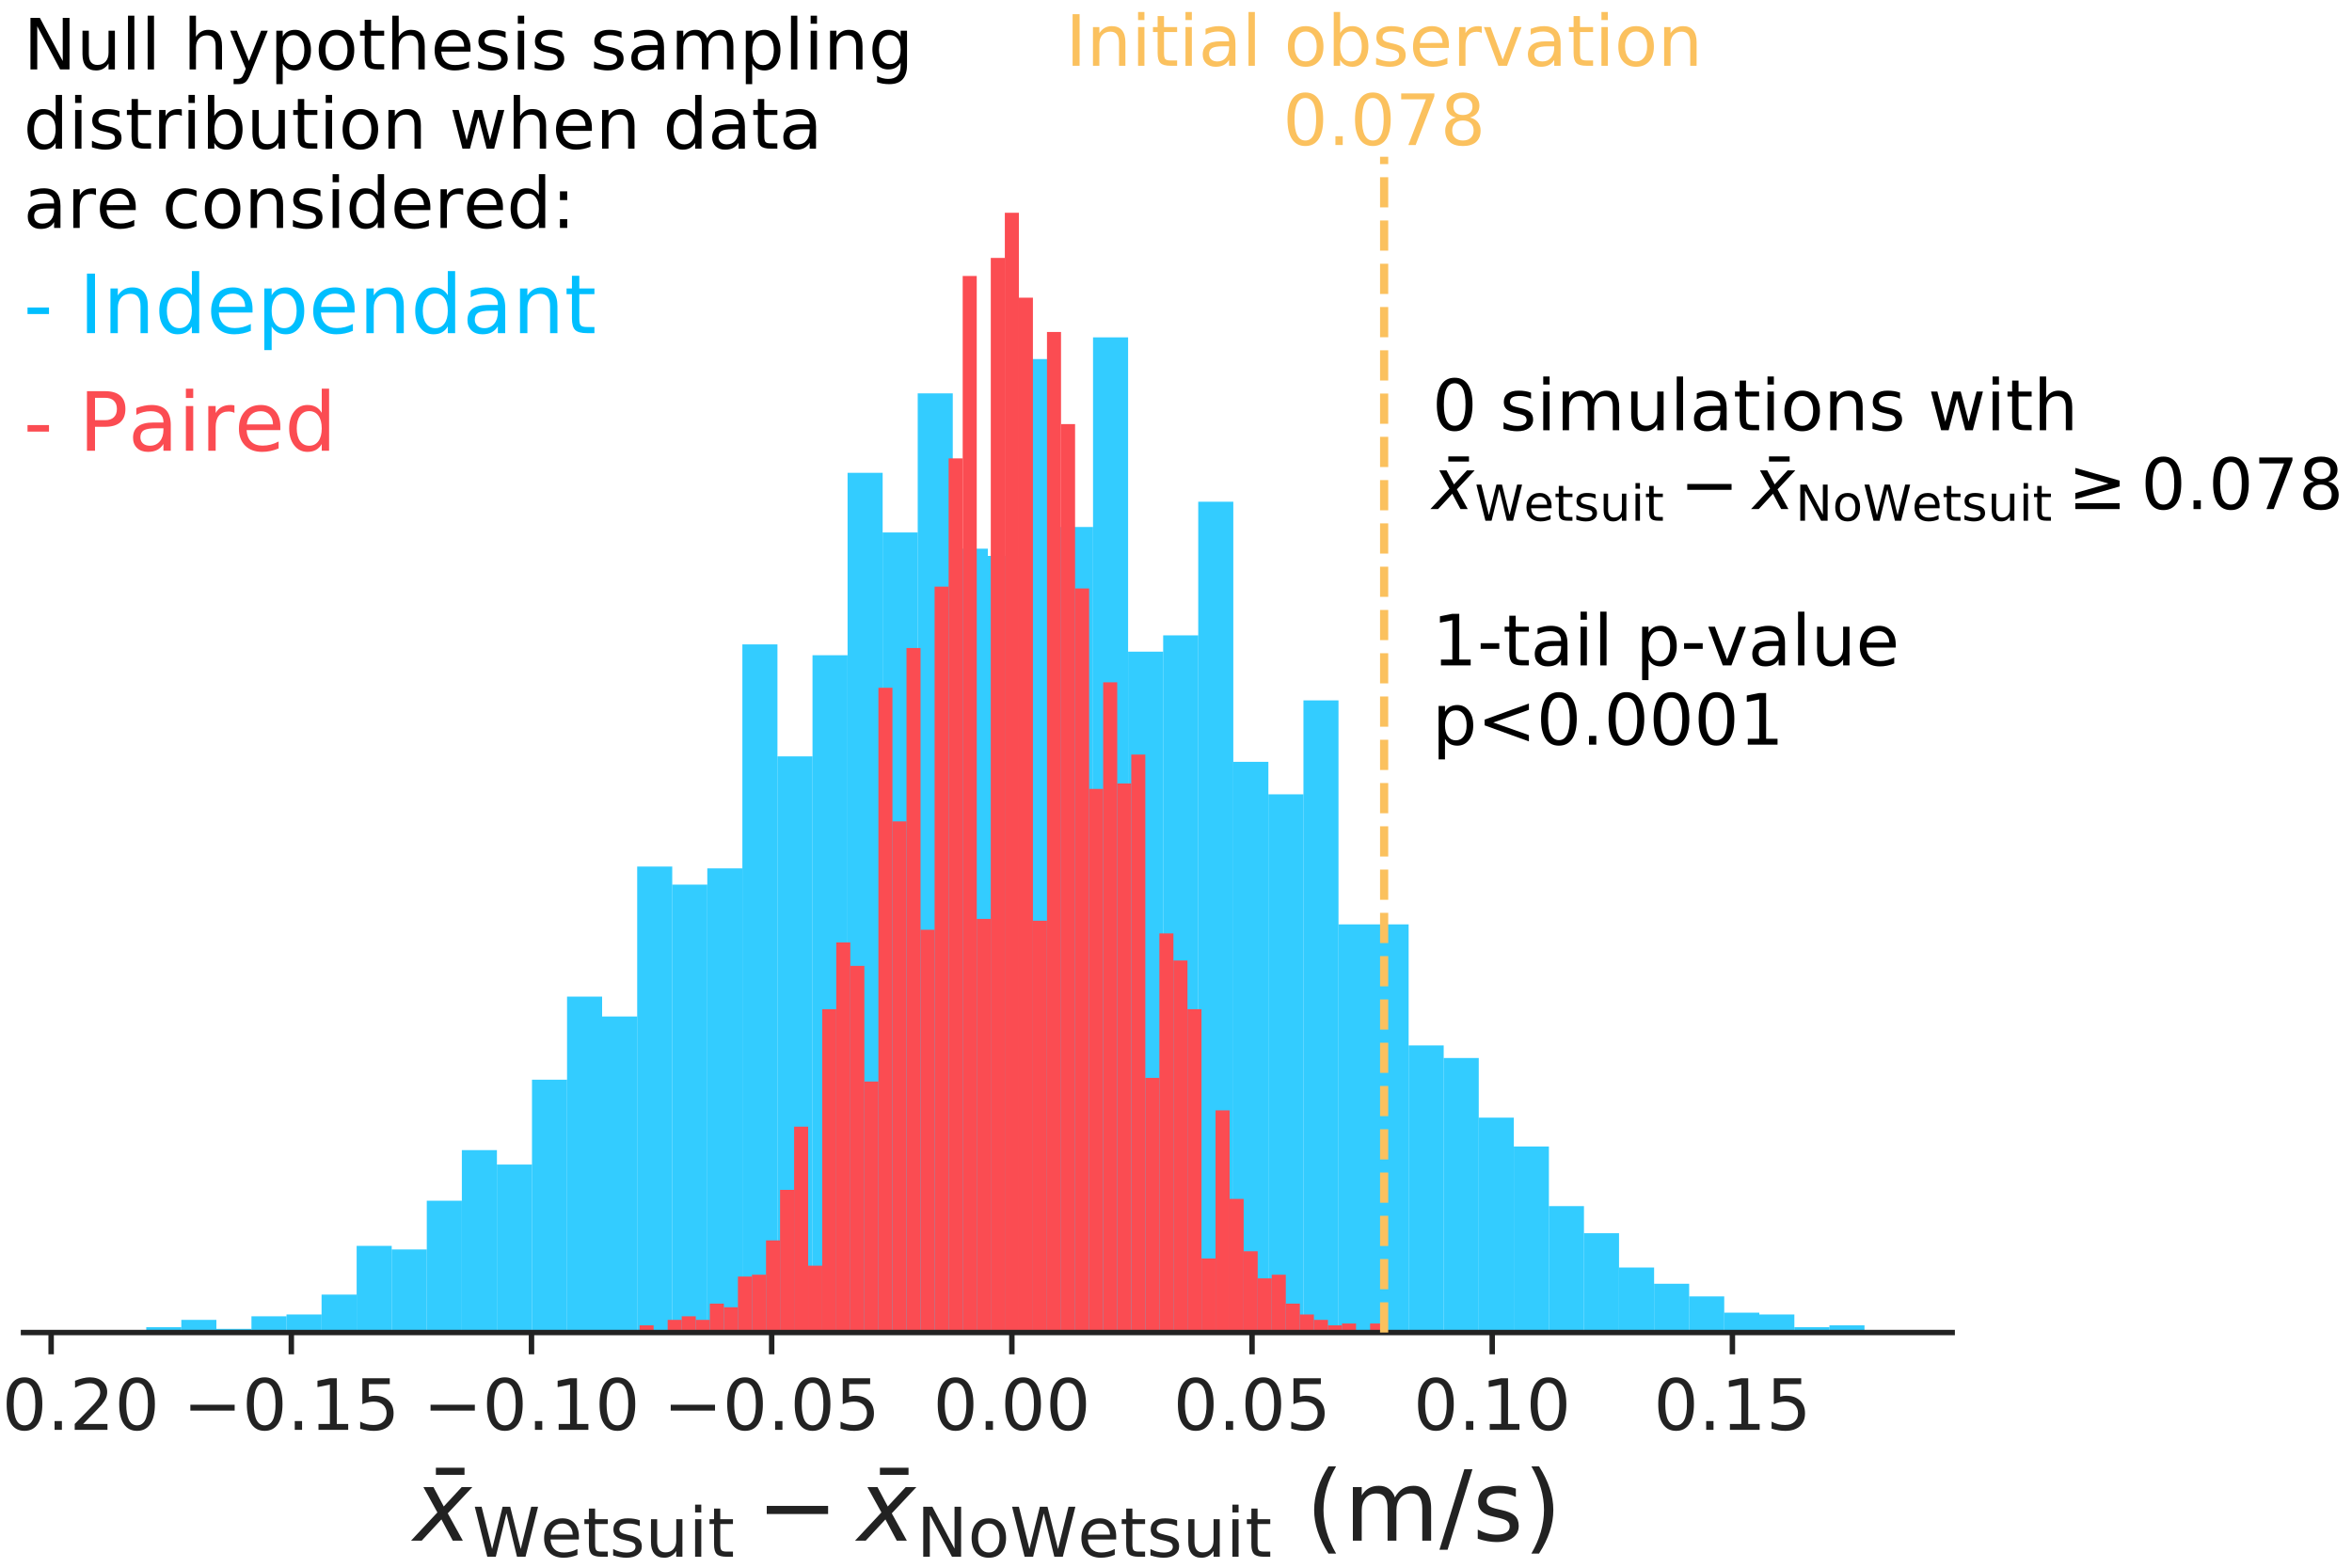 <?xml version="1.0" encoding="utf-8" standalone="no"?>
<!DOCTYPE svg PUBLIC "-//W3C//DTD SVG 1.1//EN"
  "http://www.w3.org/Graphics/SVG/1.1/DTD/svg11.dtd">
<!-- Created with matplotlib (http://matplotlib.org/) -->
<svg height="288pt" version="1.1" viewBox="0 0 432 288" width="432pt" xmlns="http://www.w3.org/2000/svg" xmlns:xlink="http://www.w3.org/1999/xlink">
 <defs>
  <style type="text/css">
*{stroke-linecap:butt;stroke-linejoin:round;}
  </style>
 </defs>
 <g id="figure_1">
  <g id="patch_1">
   <path d="M 0 288 
L 432 288 
L 432 0 
L 0 0 
z
" style="fill:none;"/>
  </g>
  <g id="axes_1">
   <g id="patch_2">
    <path d="M 4.32 244.8 
L 358.56 244.8 
L 358.56 28.8 
L 4.32 28.8 
z
" style="fill:none;"/>
   </g>
   <g id="patch_3">
    <path clip-path="url(#p7c660ce9c8)" d="M 20.422 244.8 
L 26.863 244.8 
L 26.863 244.468 
L 20.422 244.468 
z
" style="fill:#00bfff;opacity:0.8;"/>
   </g>
   <g id="patch_4">
    <path clip-path="url(#p7c660ce9c8)" d="M 26.863 244.8 
L 33.303 244.8 
L 33.303 243.805 
L 26.863 243.805 
z
" style="fill:#00bfff;opacity:0.8;"/>
   </g>
   <g id="patch_5">
    <path clip-path="url(#p7c660ce9c8)" d="M 33.303 244.8 
L 39.744 244.8 
L 39.744 242.477 
L 33.303 242.477 
z
" style="fill:#00bfff;opacity:0.8;"/>
   </g>
   <g id="patch_6">
    <path clip-path="url(#p7c660ce9c8)" d="M 39.744 244.8 
L 46.185 244.8 
L 46.185 244.136 
L 39.744 244.136 
z
" style="fill:#00bfff;opacity:0.8;"/>
   </g>
   <g id="patch_7">
    <path clip-path="url(#p7c660ce9c8)" d="M 46.185 244.8 
L 52.625 244.8 
L 52.625 241.814 
L 46.185 241.814 
z
" style="fill:#00bfff;opacity:0.8;"/>
   </g>
   <g id="patch_8">
    <path clip-path="url(#p7c660ce9c8)" d="M 52.625 244.8 
L 59.066 244.8 
L 59.066 241.482 
L 52.625 241.482 
z
" style="fill:#00bfff;opacity:0.8;"/>
   </g>
   <g id="patch_9">
    <path clip-path="url(#p7c660ce9c8)" d="M 59.066 244.8 
L 65.507 244.8 
L 65.507 237.832 
L 59.066 237.832 
z
" style="fill:#00bfff;opacity:0.8;"/>
   </g>
   <g id="patch_10">
    <path clip-path="url(#p7c660ce9c8)" d="M 65.507 244.8 
L 71.948 244.8 
L 71.948 228.874 
L 65.507 228.874 
z
" style="fill:#00bfff;opacity:0.8;"/>
   </g>
   <g id="patch_11">
    <path clip-path="url(#p7c660ce9c8)" d="M 71.948 244.8 
L 78.388 244.8 
L 78.388 229.537 
L 71.948 229.537 
z
" style="fill:#00bfff;opacity:0.8;"/>
   </g>
   <g id="patch_12">
    <path clip-path="url(#p7c660ce9c8)" d="M 78.388 244.8 
L 84.829 244.8 
L 84.829 220.579 
L 78.388 220.579 
z
" style="fill:#00bfff;opacity:0.8;"/>
   </g>
   <g id="patch_13">
    <path clip-path="url(#p7c660ce9c8)" d="M 84.829 244.8 
L 91.27 244.8 
L 91.27 211.288 
L 84.829 211.288 
z
" style="fill:#00bfff;opacity:0.8;"/>
   </g>
   <g id="patch_14">
    <path clip-path="url(#p7c660ce9c8)" d="M 91.27 244.8 
L 97.711 244.8 
L 97.711 213.943 
L 91.27 213.943 
z
" style="fill:#00bfff;opacity:0.8;"/>
   </g>
   <g id="patch_15">
    <path clip-path="url(#p7c660ce9c8)" d="M 97.711 244.8 
L 104.151 244.8 
L 104.151 198.348 
L 97.711 198.348 
z
" style="fill:#00bfff;opacity:0.8;"/>
   </g>
   <g id="patch_16">
    <path clip-path="url(#p7c660ce9c8)" d="M 104.151 244.8 
L 110.592 244.8 
L 110.592 183.086 
L 104.151 183.086 
z
" style="fill:#00bfff;opacity:0.8;"/>
   </g>
   <g id="patch_17">
    <path clip-path="url(#p7c660ce9c8)" d="M 110.592 244.8 
L 117.033 244.8 
L 117.033 186.735 
L 110.592 186.735 
z
" style="fill:#00bfff;opacity:0.8;"/>
   </g>
   <g id="patch_18">
    <path clip-path="url(#p7c660ce9c8)" d="M 117.033 244.8 
L 123.473 244.8 
L 123.473 159.196 
L 117.033 159.196 
z
" style="fill:#00bfff;opacity:0.8;"/>
   </g>
   <g id="patch_19">
    <path clip-path="url(#p7c660ce9c8)" d="M 123.473 244.8 
L 129.914 244.8 
L 129.914 162.514 
L 123.473 162.514 
z
" style="fill:#00bfff;opacity:0.8;"/>
   </g>
   <g id="patch_20">
    <path clip-path="url(#p7c660ce9c8)" d="M 129.914 244.8 
L 136.355 244.8 
L 136.355 159.528 
L 129.914 159.528 
z
" style="fill:#00bfff;opacity:0.8;"/>
   </g>
   <g id="patch_21">
    <path clip-path="url(#p7c660ce9c8)" d="M 136.355 244.8 
L 142.796 244.8 
L 142.796 118.385 
L 136.355 118.385 
z
" style="fill:#00bfff;opacity:0.8;"/>
   </g>
   <g id="patch_22">
    <path clip-path="url(#p7c660ce9c8)" d="M 142.796 244.8 
L 149.236 244.8 
L 149.236 138.957 
L 142.796 138.957 
z
" style="fill:#00bfff;opacity:0.8;"/>
   </g>
   <g id="patch_23">
    <path clip-path="url(#p7c660ce9c8)" d="M 149.236 244.8 
L 155.677 244.8 
L 155.677 120.376 
L 149.236 120.376 
z
" style="fill:#00bfff;opacity:0.8;"/>
   </g>
   <g id="patch_24">
    <path clip-path="url(#p7c660ce9c8)" d="M 155.677 244.8 
L 162.118 244.8 
L 162.118 86.865 
L 155.677 86.865 
z
" style="fill:#00bfff;opacity:0.8;"/>
   </g>
   <g id="patch_25">
    <path clip-path="url(#p7c660ce9c8)" d="M 162.118 244.8 
L 168.559 244.8 
L 168.559 97.814 
L 162.118 97.814 
z
" style="fill:#00bfff;opacity:0.8;"/>
   </g>
   <g id="patch_26">
    <path clip-path="url(#p7c660ce9c8)" d="M 168.559 244.8 
L 174.999 244.8 
L 174.999 72.265 
L 168.559 72.265 
z
" style="fill:#00bfff;opacity:0.8;"/>
   </g>
   <g id="patch_27">
    <path clip-path="url(#p7c660ce9c8)" d="M 174.999 244.8 
L 181.44 244.8 
L 181.44 100.8 
L 174.999 100.8 
z
" style="fill:#00bfff;opacity:0.8;"/>
   </g>
   <g id="patch_28">
    <path clip-path="url(#p7c660ce9c8)" d="M 181.44 244.8 
L 187.881 244.8 
L 187.881 102.127 
L 181.44 102.127 
z
" style="fill:#00bfff;opacity:0.8;"/>
   </g>
   <g id="patch_29">
    <path clip-path="url(#p7c660ce9c8)" d="M 187.881 244.8 
L 194.321 244.8 
L 194.321 65.961 
L 187.881 65.961 
z
" style="fill:#00bfff;opacity:0.8;"/>
   </g>
   <g id="patch_30">
    <path clip-path="url(#p7c660ce9c8)" d="M 194.321 244.8 
L 200.762 244.8 
L 200.762 96.818 
L 194.321 96.818 
z
" style="fill:#00bfff;opacity:0.8;"/>
   </g>
   <g id="patch_31">
    <path clip-path="url(#p7c660ce9c8)" d="M 200.762 244.8 
L 207.203 244.8 
L 207.203 61.98 
L 200.762 61.98 
z
" style="fill:#00bfff;opacity:0.8;"/>
   </g>
   <g id="patch_32">
    <path clip-path="url(#p7c660ce9c8)" d="M 207.203 244.8 
L 213.644 244.8 
L 213.644 119.712 
L 207.203 119.712 
z
" style="fill:#00bfff;opacity:0.8;"/>
   </g>
   <g id="patch_33">
    <path clip-path="url(#p7c660ce9c8)" d="M 213.644 244.8 
L 220.084 244.8 
L 220.084 116.726 
L 213.644 116.726 
z
" style="fill:#00bfff;opacity:0.8;"/>
   </g>
   <g id="patch_34">
    <path clip-path="url(#p7c660ce9c8)" d="M 220.084 244.8 
L 226.525 244.8 
L 226.525 92.173 
L 220.084 92.173 
z
" style="fill:#00bfff;opacity:0.8;"/>
   </g>
   <g id="patch_35">
    <path clip-path="url(#p7c660ce9c8)" d="M 226.525 244.8 
L 232.966 244.8 
L 232.966 139.952 
L 226.525 139.952 
z
" style="fill:#00bfff;opacity:0.8;"/>
   </g>
   <g id="patch_36">
    <path clip-path="url(#p7c660ce9c8)" d="M 232.966 244.8 
L 239.407 244.8 
L 239.407 145.924 
L 232.966 145.924 
z
" style="fill:#00bfff;opacity:0.8;"/>
   </g>
   <g id="patch_37">
    <path clip-path="url(#p7c660ce9c8)" d="M 239.407 244.8 
L 245.847 244.8 
L 245.847 128.671 
L 239.407 128.671 
z
" style="fill:#00bfff;opacity:0.8;"/>
   </g>
   <g id="patch_38">
    <path clip-path="url(#p7c660ce9c8)" d="M 245.847 244.8 
L 252.288 244.8 
L 252.288 169.814 
L 245.847 169.814 
z
" style="fill:#00bfff;opacity:0.8;"/>
   </g>
   <g id="patch_39">
    <path clip-path="url(#p7c660ce9c8)" d="M 252.288 244.8 
L 258.729 244.8 
L 258.729 169.814 
L 252.288 169.814 
z
" style="fill:#00bfff;opacity:0.8;"/>
   </g>
   <g id="patch_40">
    <path clip-path="url(#p7c660ce9c8)" d="M 258.729 244.8 
L 265.169 244.8 
L 265.169 192.044 
L 258.729 192.044 
z
" style="fill:#00bfff;opacity:0.8;"/>
   </g>
   <g id="patch_41">
    <path clip-path="url(#p7c660ce9c8)" d="M 265.169 244.8 
L 271.61 244.8 
L 271.61 194.367 
L 265.169 194.367 
z
" style="fill:#00bfff;opacity:0.8;"/>
   </g>
   <g id="patch_42">
    <path clip-path="url(#p7c660ce9c8)" d="M 271.61 244.8 
L 278.051 244.8 
L 278.051 205.316 
L 271.61 205.316 
z
" style="fill:#00bfff;opacity:0.8;"/>
   </g>
   <g id="patch_43">
    <path clip-path="url(#p7c660ce9c8)" d="M 278.051 244.8 
L 284.492 244.8 
L 284.492 210.625 
L 278.051 210.625 
z
" style="fill:#00bfff;opacity:0.8;"/>
   </g>
   <g id="patch_44">
    <path clip-path="url(#p7c660ce9c8)" d="M 284.492 244.8 
L 290.932 244.8 
L 290.932 221.574 
L 284.492 221.574 
z
" style="fill:#00bfff;opacity:0.8;"/>
   </g>
   <g id="patch_45">
    <path clip-path="url(#p7c660ce9c8)" d="M 290.932 244.8 
L 297.373 244.8 
L 297.373 226.551 
L 290.932 226.551 
z
" style="fill:#00bfff;opacity:0.8;"/>
   </g>
   <g id="patch_46">
    <path clip-path="url(#p7c660ce9c8)" d="M 297.373 244.8 
L 303.814 244.8 
L 303.814 232.855 
L 297.373 232.855 
z
" style="fill:#00bfff;opacity:0.8;"/>
   </g>
   <g id="patch_47">
    <path clip-path="url(#p7c660ce9c8)" d="M 303.814 244.8 
L 310.255 244.8 
L 310.255 235.841 
L 303.814 235.841 
z
" style="fill:#00bfff;opacity:0.8;"/>
   </g>
   <g id="patch_48">
    <path clip-path="url(#p7c660ce9c8)" d="M 310.255 244.8 
L 316.695 244.8 
L 316.695 238.164 
L 310.255 238.164 
z
" style="fill:#00bfff;opacity:0.8;"/>
   </g>
   <g id="patch_49">
    <path clip-path="url(#p7c660ce9c8)" d="M 316.695 244.8 
L 323.136 244.8 
L 323.136 241.15 
L 316.695 241.15 
z
" style="fill:#00bfff;opacity:0.8;"/>
   </g>
   <g id="patch_50">
    <path clip-path="url(#p7c660ce9c8)" d="M 323.136 244.8 
L 329.577 244.8 
L 329.577 241.482 
L 323.136 241.482 
z
" style="fill:#00bfff;opacity:0.8;"/>
   </g>
   <g id="patch_51">
    <path clip-path="url(#p7c660ce9c8)" d="M 329.577 244.8 
L 336.017 244.8 
L 336.017 243.805 
L 329.577 243.805 
z
" style="fill:#00bfff;opacity:0.8;"/>
   </g>
   <g id="patch_52">
    <path clip-path="url(#p7c660ce9c8)" d="M 336.017 244.8 
L 342.458 244.8 
L 342.458 243.473 
L 336.017 243.473 
z
" style="fill:#00bfff;opacity:0.8;"/>
   </g>
   <g id="patch_53">
    <path clip-path="url(#p7c660ce9c8)" d="M 117.474 244.8 
L 120.054 244.8 
L 120.054 243.473 
L 117.474 243.473 
z
" style="fill:#fb4c52;"/>
   </g>
   <g id="patch_54">
    <path clip-path="url(#p7c660ce9c8)" d="M 120.054 244.8 
L 122.634 244.8 
L 122.634 244.8 
L 120.054 244.8 
z
" style="fill:#fb4c52;"/>
   </g>
   <g id="patch_55">
    <path clip-path="url(#p7c660ce9c8)" d="M 122.634 244.8 
L 125.215 244.8 
L 125.215 242.477 
L 122.634 242.477 
z
" style="fill:#fb4c52;"/>
   </g>
   <g id="patch_56">
    <path clip-path="url(#p7c660ce9c8)" d="M 125.215 244.8 
L 127.795 244.8 
L 127.795 241.814 
L 125.215 241.814 
z
" style="fill:#fb4c52;"/>
   </g>
   <g id="patch_57">
    <path clip-path="url(#p7c660ce9c8)" d="M 127.795 244.8 
L 130.375 244.8 
L 130.375 242.477 
L 127.795 242.477 
z
" style="fill:#fb4c52;"/>
   </g>
   <g id="patch_58">
    <path clip-path="url(#p7c660ce9c8)" d="M 130.375 244.8 
L 132.956 244.8 
L 132.956 239.491 
L 130.375 239.491 
z
" style="fill:#fb4c52;"/>
   </g>
   <g id="patch_59">
    <path clip-path="url(#p7c660ce9c8)" d="M 132.956 244.8 
L 135.536 244.8 
L 135.536 240.155 
L 132.956 240.155 
z
" style="fill:#fb4c52;"/>
   </g>
   <g id="patch_60">
    <path clip-path="url(#p7c660ce9c8)" d="M 135.536 244.8 
L 138.116 244.8 
L 138.116 234.514 
L 135.536 234.514 
z
" style="fill:#fb4c52;"/>
   </g>
   <g id="patch_61">
    <path clip-path="url(#p7c660ce9c8)" d="M 138.116 244.8 
L 140.696 244.8 
L 140.696 234.182 
L 138.116 234.182 
z
" style="fill:#fb4c52;"/>
   </g>
   <g id="patch_62">
    <path clip-path="url(#p7c660ce9c8)" d="M 140.696 244.8 
L 143.277 244.8 
L 143.277 227.878 
L 140.696 227.878 
z
" style="fill:#fb4c52;"/>
   </g>
   <g id="patch_63">
    <path clip-path="url(#p7c660ce9c8)" d="M 143.277 244.8 
L 145.857 244.8 
L 145.857 218.588 
L 143.277 218.588 
z
" style="fill:#fb4c52;"/>
   </g>
   <g id="patch_64">
    <path clip-path="url(#p7c660ce9c8)" d="M 145.857 244.8 
L 148.437 244.8 
L 148.437 206.975 
L 145.857 206.975 
z
" style="fill:#fb4c52;"/>
   </g>
   <g id="patch_65">
    <path clip-path="url(#p7c660ce9c8)" d="M 148.437 244.8 
L 151.018 244.8 
L 151.018 232.524 
L 148.437 232.524 
z
" style="fill:#fb4c52;"/>
   </g>
   <g id="patch_66">
    <path clip-path="url(#p7c660ce9c8)" d="M 151.018 244.8 
L 153.598 244.8 
L 153.598 185.408 
L 151.018 185.408 
z
" style="fill:#fb4c52;"/>
   </g>
   <g id="patch_67">
    <path clip-path="url(#p7c660ce9c8)" d="M 153.598 244.8 
L 156.178 244.8 
L 156.178 173.132 
L 153.598 173.132 
z
" style="fill:#fb4c52;"/>
   </g>
   <g id="patch_68">
    <path clip-path="url(#p7c660ce9c8)" d="M 156.178 244.8 
L 158.758 244.8 
L 158.758 177.445 
L 156.178 177.445 
z
" style="fill:#fb4c52;"/>
   </g>
   <g id="patch_69">
    <path clip-path="url(#p7c660ce9c8)" d="M 158.758 244.8 
L 161.339 244.8 
L 161.339 198.68 
L 158.758 198.68 
z
" style="fill:#fb4c52;"/>
   </g>
   <g id="patch_70">
    <path clip-path="url(#p7c660ce9c8)" d="M 161.339 244.8 
L 163.919 244.8 
L 163.919 126.348 
L 161.339 126.348 
z
" style="fill:#fb4c52;"/>
   </g>
   <g id="patch_71">
    <path clip-path="url(#p7c660ce9c8)" d="M 163.919 244.8 
L 166.499 244.8 
L 166.499 150.901 
L 163.919 150.901 
z
" style="fill:#fb4c52;"/>
   </g>
   <g id="patch_72">
    <path clip-path="url(#p7c660ce9c8)" d="M 166.499 244.8 
L 169.08 244.8 
L 169.08 119.049 
L 166.499 119.049 
z
" style="fill:#fb4c52;"/>
   </g>
   <g id="patch_73">
    <path clip-path="url(#p7c660ce9c8)" d="M 169.08 244.8 
L 171.66 244.8 
L 171.66 170.809 
L 169.08 170.809 
z
" style="fill:#fb4c52;"/>
   </g>
   <g id="patch_74">
    <path clip-path="url(#p7c660ce9c8)" d="M 171.66 244.8 
L 174.24 244.8 
L 174.24 107.768 
L 171.66 107.768 
z
" style="fill:#fb4c52;"/>
   </g>
   <g id="patch_75">
    <path clip-path="url(#p7c660ce9c8)" d="M 174.24 244.8 
L 176.82 244.8 
L 176.82 84.21 
L 174.24 84.21 
z
" style="fill:#fb4c52;"/>
   </g>
   <g id="patch_76">
    <path clip-path="url(#p7c660ce9c8)" d="M 176.82 244.8 
L 179.401 244.8 
L 179.401 50.699 
L 176.82 50.699 
z
" style="fill:#fb4c52;"/>
   </g>
   <g id="patch_77">
    <path clip-path="url(#p7c660ce9c8)" d="M 179.401 244.8 
L 181.981 244.8 
L 181.981 168.818 
L 179.401 168.818 
z
" style="fill:#fb4c52;"/>
   </g>
   <g id="patch_78">
    <path clip-path="url(#p7c660ce9c8)" d="M 181.981 244.8 
L 184.561 244.8 
L 184.561 47.381 
L 181.981 47.381 
z
" style="fill:#fb4c52;"/>
   </g>
   <g id="patch_79">
    <path clip-path="url(#p7c660ce9c8)" d="M 184.561 244.8 
L 187.142 244.8 
L 187.142 39.086 
L 184.561 39.086 
z
" style="fill:#fb4c52;"/>
   </g>
   <g id="patch_80">
    <path clip-path="url(#p7c660ce9c8)" d="M 187.142 244.8 
L 189.722 244.8 
L 189.722 54.68 
L 187.142 54.68 
z
" style="fill:#fb4c52;"/>
   </g>
   <g id="patch_81">
    <path clip-path="url(#p7c660ce9c8)" d="M 189.722 244.8 
L 192.302 244.8 
L 192.302 169.15 
L 189.722 169.15 
z
" style="fill:#fb4c52;"/>
   </g>
   <g id="patch_82">
    <path clip-path="url(#p7c660ce9c8)" d="M 192.302 244.8 
L 194.882 244.8 
L 194.882 60.984 
L 192.302 60.984 
z
" style="fill:#fb4c52;"/>
   </g>
   <g id="patch_83">
    <path clip-path="url(#p7c660ce9c8)" d="M 194.882 244.8 
L 197.463 244.8 
L 197.463 77.906 
L 194.882 77.906 
z
" style="fill:#fb4c52;"/>
   </g>
   <g id="patch_84">
    <path clip-path="url(#p7c660ce9c8)" d="M 197.463 244.8 
L 200.043 244.8 
L 200.043 108.1 
L 197.463 108.1 
z
" style="fill:#fb4c52;"/>
   </g>
   <g id="patch_85">
    <path clip-path="url(#p7c660ce9c8)" d="M 200.043 244.8 
L 202.623 244.8 
L 202.623 144.929 
L 200.043 144.929 
z
" style="fill:#fb4c52;"/>
   </g>
   <g id="patch_86">
    <path clip-path="url(#p7c660ce9c8)" d="M 202.623 244.8 
L 205.204 244.8 
L 205.204 125.353 
L 202.623 125.353 
z
" style="fill:#fb4c52;"/>
   </g>
   <g id="patch_87">
    <path clip-path="url(#p7c660ce9c8)" d="M 205.204 244.8 
L 207.784 244.8 
L 207.784 143.934 
L 205.204 143.934 
z
" style="fill:#fb4c52;"/>
   </g>
   <g id="patch_88">
    <path clip-path="url(#p7c660ce9c8)" d="M 207.784 244.8 
L 210.364 244.8 
L 210.364 138.625 
L 207.784 138.625 
z
" style="fill:#fb4c52;"/>
   </g>
   <g id="patch_89">
    <path clip-path="url(#p7c660ce9c8)" d="M 210.364 244.8 
L 212.944 244.8 
L 212.944 198.017 
L 210.364 198.017 
z
" style="fill:#fb4c52;"/>
   </g>
   <g id="patch_90">
    <path clip-path="url(#p7c660ce9c8)" d="M 212.944 244.8 
L 215.525 244.8 
L 215.525 171.473 
L 212.944 171.473 
z
" style="fill:#fb4c52;"/>
   </g>
   <g id="patch_91">
    <path clip-path="url(#p7c660ce9c8)" d="M 215.525 244.8 
L 218.105 244.8 
L 218.105 176.45 
L 215.525 176.45 
z
" style="fill:#fb4c52;"/>
   </g>
   <g id="patch_92">
    <path clip-path="url(#p7c660ce9c8)" d="M 218.105 244.8 
L 220.685 244.8 
L 220.685 185.408 
L 218.105 185.408 
z
" style="fill:#fb4c52;"/>
   </g>
   <g id="patch_93">
    <path clip-path="url(#p7c660ce9c8)" d="M 220.685 244.8 
L 223.266 244.8 
L 223.266 231.196 
L 220.685 231.196 
z
" style="fill:#fb4c52;"/>
   </g>
   <g id="patch_94">
    <path clip-path="url(#p7c660ce9c8)" d="M 223.266 244.8 
L 225.846 244.8 
L 225.846 203.989 
L 223.266 203.989 
z
" style="fill:#fb4c52;"/>
   </g>
   <g id="patch_95">
    <path clip-path="url(#p7c660ce9c8)" d="M 225.846 244.8 
L 228.426 244.8 
L 228.426 220.247 
L 225.846 220.247 
z
" style="fill:#fb4c52;"/>
   </g>
   <g id="patch_96">
    <path clip-path="url(#p7c660ce9c8)" d="M 228.426 244.8 
L 231.006 244.8 
L 231.006 229.869 
L 228.426 229.869 
z
" style="fill:#fb4c52;"/>
   </g>
   <g id="patch_97">
    <path clip-path="url(#p7c660ce9c8)" d="M 231.006 244.8 
L 233.587 244.8 
L 233.587 234.846 
L 231.006 234.846 
z
" style="fill:#fb4c52;"/>
   </g>
   <g id="patch_98">
    <path clip-path="url(#p7c660ce9c8)" d="M 233.587 244.8 
L 236.167 244.8 
L 236.167 234.182 
L 233.587 234.182 
z
" style="fill:#fb4c52;"/>
   </g>
   <g id="patch_99">
    <path clip-path="url(#p7c660ce9c8)" d="M 236.167 244.8 
L 238.747 244.8 
L 238.747 239.491 
L 236.167 239.491 
z
" style="fill:#fb4c52;"/>
   </g>
   <g id="patch_100">
    <path clip-path="url(#p7c660ce9c8)" d="M 238.747 244.8 
L 241.328 244.8 
L 241.328 241.482 
L 238.747 241.482 
z
" style="fill:#fb4c52;"/>
   </g>
   <g id="patch_101">
    <path clip-path="url(#p7c660ce9c8)" d="M 241.328 244.8 
L 243.908 244.8 
L 243.908 242.477 
L 241.328 242.477 
z
" style="fill:#fb4c52;"/>
   </g>
   <g id="patch_102">
    <path clip-path="url(#p7c660ce9c8)" d="M 243.908 244.8 
L 246.488 244.8 
L 246.488 243.473 
L 243.908 243.473 
z
" style="fill:#fb4c52;"/>
   </g>
   <g id="patch_103">
    <path clip-path="url(#p7c660ce9c8)" d="M 246.488 244.8 
L 249.068 244.8 
L 249.068 243.141 
L 246.488 243.141 
z
" style="fill:#fb4c52;"/>
   </g>
   <g id="patch_104">
    <path clip-path="url(#p7c660ce9c8)" d="M 249.068 244.8 
L 251.649 244.8 
L 251.649 244.8 
L 249.068 244.8 
z
" style="fill:#fb4c52;"/>
   </g>
   <g id="patch_105">
    <path clip-path="url(#p7c660ce9c8)" d="M 251.649 244.8 
L 254.229 244.8 
L 254.229 243.141 
L 251.649 243.141 
z
" style="fill:#fb4c52;"/>
   </g>
   <g id="matplotlib.axis_1">
    <g id="xtick_1">
     <g id="line2d_1">
      <defs>
       <path d="M 0 0 
L 0 4 
" id="m5018cb7919" style="stroke:#222222;"/>
      </defs>
      <g>
       <use style="fill:#222222;stroke:#222222;" x="9.393" xlink:href="#m5018cb7919" y="244.8"/>
      </g>
     </g>
     <g id="text_1">
      <!-- −0.20 -->
      <defs>
       <path d="M 10.594 35.5 
L 73.188 35.5 
L 73.188 27.203 
L 10.594 27.203 
z
" id="DejaVuSans-2212"/>
       <path d="M 31.781 66.406 
Q 24.172 66.406 20.328 58.906 
Q 16.5 51.422 16.5 36.375 
Q 16.5 21.391 20.328 13.891 
Q 24.172 6.391 31.781 6.391 
Q 39.453 6.391 43.281 13.891 
Q 47.125 21.391 47.125 36.375 
Q 47.125 51.422 43.281 58.906 
Q 39.453 66.406 31.781 66.406 
z
M 31.781 74.219 
Q 44.047 74.219 50.516 64.516 
Q 56.984 54.828 56.984 36.375 
Q 56.984 17.969 50.516 8.266 
Q 44.047 -1.422 31.781 -1.422 
Q 19.531 -1.422 13.062 8.266 
Q 6.594 17.969 6.594 36.375 
Q 6.594 54.828 13.062 64.516 
Q 19.531 74.219 31.781 74.219 
z
" id="DejaVuSans-30"/>
       <path d="M 10.688 12.406 
L 21 12.406 
L 21 0 
L 10.688 0 
z
" id="DejaVuSans-2e"/>
       <path d="M 19.188 8.297 
L 53.609 8.297 
L 53.609 0 
L 7.328 0 
L 7.328 8.297 
Q 12.938 14.109 22.625 23.891 
Q 32.328 33.688 34.812 36.531 
Q 39.547 41.844 41.422 45.531 
Q 43.312 49.219 43.312 52.781 
Q 43.312 58.594 39.234 62.25 
Q 35.156 65.922 28.609 65.922 
Q 23.969 65.922 18.812 64.312 
Q 13.672 62.703 7.812 59.422 
L 7.812 69.391 
Q 13.766 71.781 18.938 73 
Q 24.125 74.219 28.422 74.219 
Q 39.75 74.219 46.484 68.547 
Q 53.219 62.891 53.219 53.422 
Q 53.219 48.922 51.531 44.891 
Q 49.859 40.875 45.406 35.406 
Q 44.188 33.984 37.641 27.219 
Q 31.109 20.453 19.188 8.297 
z
" id="DejaVuSans-32"/>
      </defs>
      <g style="fill:#222222;" transform="translate(-10.526 262.678)scale(0.13 -0.13)">
       <use xlink:href="#DejaVuSans-2212"/>
       <use x="83.789" xlink:href="#DejaVuSans-30"/>
       <use x="147.412" xlink:href="#DejaVuSans-2e"/>
       <use x="179.199" xlink:href="#DejaVuSans-32"/>
       <use x="242.822" xlink:href="#DejaVuSans-30"/>
      </g>
     </g>
    </g>
    <g id="xtick_2">
     <g id="line2d_2">
      <g>
       <use style="fill:#222222;stroke:#222222;" x="53.508" xlink:href="#m5018cb7919" y="244.8"/>
      </g>
     </g>
     <g id="text_2">
      <!-- −0.15 -->
      <defs>
       <path d="M 12.406 8.297 
L 28.516 8.297 
L 28.516 63.922 
L 10.984 60.406 
L 10.984 69.391 
L 28.422 72.906 
L 38.281 72.906 
L 38.281 8.297 
L 54.391 8.297 
L 54.391 0 
L 12.406 0 
z
" id="DejaVuSans-31"/>
       <path d="M 10.797 72.906 
L 49.516 72.906 
L 49.516 64.594 
L 19.828 64.594 
L 19.828 46.734 
Q 21.969 47.469 24.109 47.828 
Q 26.266 48.188 28.422 48.188 
Q 40.625 48.188 47.75 41.5 
Q 54.891 34.812 54.891 23.391 
Q 54.891 11.625 47.562 5.094 
Q 40.234 -1.422 26.906 -1.422 
Q 22.312 -1.422 17.547 -0.641 
Q 12.797 0.141 7.719 1.703 
L 7.719 11.625 
Q 12.109 9.234 16.797 8.062 
Q 21.484 6.891 26.703 6.891 
Q 35.156 6.891 40.078 11.328 
Q 45.016 15.766 45.016 23.391 
Q 45.016 31 40.078 35.438 
Q 35.156 39.891 26.703 39.891 
Q 22.75 39.891 18.812 39.016 
Q 14.891 38.141 10.797 36.281 
z
" id="DejaVuSans-35"/>
      </defs>
      <g style="fill:#222222;" transform="translate(33.588 262.678)scale(0.13 -0.13)">
       <use xlink:href="#DejaVuSans-2212"/>
       <use x="83.789" xlink:href="#DejaVuSans-30"/>
       <use x="147.412" xlink:href="#DejaVuSans-2e"/>
       <use x="179.199" xlink:href="#DejaVuSans-31"/>
       <use x="242.822" xlink:href="#DejaVuSans-35"/>
      </g>
     </g>
    </g>
    <g id="xtick_3">
     <g id="line2d_3">
      <g>
       <use style="fill:#222222;stroke:#222222;" x="97.622" xlink:href="#m5018cb7919" y="244.8"/>
      </g>
     </g>
     <g id="text_3">
      <!-- −0.10 -->
      <g style="fill:#222222;" transform="translate(77.703 262.678)scale(0.13 -0.13)">
       <use xlink:href="#DejaVuSans-2212"/>
       <use x="83.789" xlink:href="#DejaVuSans-30"/>
       <use x="147.412" xlink:href="#DejaVuSans-2e"/>
       <use x="179.199" xlink:href="#DejaVuSans-31"/>
       <use x="242.822" xlink:href="#DejaVuSans-30"/>
      </g>
     </g>
    </g>
    <g id="xtick_4">
     <g id="line2d_4">
      <g>
       <use style="fill:#222222;stroke:#222222;" x="141.737" xlink:href="#m5018cb7919" y="244.8"/>
      </g>
     </g>
     <g id="text_4">
      <!-- −0.05 -->
      <g style="fill:#222222;" transform="translate(121.817 262.678)scale(0.13 -0.13)">
       <use xlink:href="#DejaVuSans-2212"/>
       <use x="83.789" xlink:href="#DejaVuSans-30"/>
       <use x="147.412" xlink:href="#DejaVuSans-2e"/>
       <use x="179.199" xlink:href="#DejaVuSans-30"/>
       <use x="242.822" xlink:href="#DejaVuSans-35"/>
      </g>
     </g>
    </g>
    <g id="xtick_5">
     <g id="line2d_5">
      <g>
       <use style="fill:#222222;stroke:#222222;" x="185.851" xlink:href="#m5018cb7919" y="244.8"/>
      </g>
     </g>
     <g id="text_5">
      <!-- 0.00 -->
      <g style="fill:#222222;" transform="translate(171.379 262.678)scale(0.13 -0.13)">
       <use xlink:href="#DejaVuSans-30"/>
       <use x="63.623" xlink:href="#DejaVuSans-2e"/>
       <use x="95.41" xlink:href="#DejaVuSans-30"/>
       <use x="159.033" xlink:href="#DejaVuSans-30"/>
      </g>
     </g>
    </g>
    <g id="xtick_6">
     <g id="line2d_6">
      <g>
       <use style="fill:#222222;stroke:#222222;" x="229.966" xlink:href="#m5018cb7919" y="244.8"/>
      </g>
     </g>
     <g id="text_6">
      <!-- 0.05 -->
      <g style="fill:#222222;" transform="translate(215.493 262.678)scale(0.13 -0.13)">
       <use xlink:href="#DejaVuSans-30"/>
       <use x="63.623" xlink:href="#DejaVuSans-2e"/>
       <use x="95.41" xlink:href="#DejaVuSans-30"/>
       <use x="159.033" xlink:href="#DejaVuSans-35"/>
      </g>
     </g>
    </g>
    <g id="xtick_7">
     <g id="line2d_7">
      <g>
       <use style="fill:#222222;stroke:#222222;" x="274.081" xlink:href="#m5018cb7919" y="244.8"/>
      </g>
     </g>
     <g id="text_7">
      <!-- 0.10 -->
      <g style="fill:#222222;" transform="translate(259.608 262.678)scale(0.13 -0.13)">
       <use xlink:href="#DejaVuSans-30"/>
       <use x="63.623" xlink:href="#DejaVuSans-2e"/>
       <use x="95.41" xlink:href="#DejaVuSans-31"/>
       <use x="159.033" xlink:href="#DejaVuSans-30"/>
      </g>
     </g>
    </g>
    <g id="xtick_8">
     <g id="line2d_8">
      <g>
       <use style="fill:#222222;stroke:#222222;" x="318.195" xlink:href="#m5018cb7919" y="244.8"/>
      </g>
     </g>
     <g id="text_8">
      <!-- 0.15 -->
      <g style="fill:#222222;" transform="translate(303.723 262.678)scale(0.13 -0.13)">
       <use xlink:href="#DejaVuSans-30"/>
       <use x="63.623" xlink:href="#DejaVuSans-2e"/>
       <use x="95.41" xlink:href="#DejaVuSans-31"/>
       <use x="159.033" xlink:href="#DejaVuSans-35"/>
      </g>
     </g>
    </g>
    <g id="text_9">
     <!-- $\bar{x}_{\mathrm{Wetsuit}}-\bar{x}_{\mathrm{No Wetsuit}}$ (m/s) -->
     <defs>
      <path d="M -39.344 74.516 
L -10.156 74.516 
L -10.156 67.281 
L -39.344 67.281 
z
" id="DejaVuSans-304"/>
      <path d="M 60.016 54.688 
L 34.906 27.875 
L 50.297 0 
L 39.984 0 
L 28.422 21.688 
L 8.297 0 
L -2.594 0 
L 24.312 28.812 
L 10.016 54.688 
L 20.312 54.688 
L 30.812 34.906 
L 49.125 54.688 
z
" id="DejaVuSans-Oblique-78"/>
      <path d="M 3.328 72.906 
L 13.281 72.906 
L 28.609 11.281 
L 43.891 72.906 
L 54.984 72.906 
L 70.312 11.281 
L 85.594 72.906 
L 95.609 72.906 
L 77.297 0 
L 64.891 0 
L 49.516 63.281 
L 33.984 0 
L 21.578 0 
z
" id="DejaVuSans-57"/>
      <path d="M 56.203 29.594 
L 56.203 25.203 
L 14.891 25.203 
Q 15.484 15.922 20.484 11.062 
Q 25.484 6.203 34.422 6.203 
Q 39.594 6.203 44.453 7.469 
Q 49.312 8.734 54.109 11.281 
L 54.109 2.781 
Q 49.266 0.734 44.188 -0.344 
Q 39.109 -1.422 33.891 -1.422 
Q 20.797 -1.422 13.156 6.188 
Q 5.516 13.812 5.516 26.812 
Q 5.516 40.234 12.766 48.109 
Q 20.016 56 32.328 56 
Q 43.359 56 49.781 48.891 
Q 56.203 41.797 56.203 29.594 
z
M 47.219 32.234 
Q 47.125 39.594 43.094 43.984 
Q 39.062 48.391 32.422 48.391 
Q 24.906 48.391 20.391 44.141 
Q 15.875 39.891 15.188 32.172 
z
" id="DejaVuSans-65"/>
      <path d="M 18.312 70.219 
L 18.312 54.688 
L 36.812 54.688 
L 36.812 47.703 
L 18.312 47.703 
L 18.312 18.016 
Q 18.312 11.328 20.141 9.422 
Q 21.969 7.516 27.594 7.516 
L 36.812 7.516 
L 36.812 0 
L 27.594 0 
Q 17.188 0 13.234 3.875 
Q 9.281 7.766 9.281 18.016 
L 9.281 47.703 
L 2.688 47.703 
L 2.688 54.688 
L 9.281 54.688 
L 9.281 70.219 
z
" id="DejaVuSans-74"/>
      <path d="M 44.281 53.078 
L 44.281 44.578 
Q 40.484 46.531 36.375 47.5 
Q 32.281 48.484 27.875 48.484 
Q 21.188 48.484 17.844 46.438 
Q 14.5 44.391 14.5 40.281 
Q 14.5 37.156 16.891 35.375 
Q 19.281 33.594 26.516 31.984 
L 29.594 31.297 
Q 39.156 29.25 43.188 25.516 
Q 47.219 21.781 47.219 15.094 
Q 47.219 7.469 41.188 3.016 
Q 35.156 -1.422 24.609 -1.422 
Q 20.219 -1.422 15.453 -0.562 
Q 10.688 0.297 5.422 2 
L 5.422 11.281 
Q 10.406 8.688 15.234 7.391 
Q 20.062 6.109 24.812 6.109 
Q 31.156 6.109 34.562 8.281 
Q 37.984 10.453 37.984 14.406 
Q 37.984 18.062 35.516 20.016 
Q 33.062 21.969 24.703 23.781 
L 21.578 24.516 
Q 13.234 26.266 9.516 29.906 
Q 5.812 33.547 5.812 39.891 
Q 5.812 47.609 11.281 51.797 
Q 16.75 56 26.812 56 
Q 31.781 56 36.172 55.266 
Q 40.578 54.547 44.281 53.078 
z
" id="DejaVuSans-73"/>
      <path d="M 8.5 21.578 
L 8.5 54.688 
L 17.484 54.688 
L 17.484 21.922 
Q 17.484 14.156 20.5 10.266 
Q 23.531 6.391 29.594 6.391 
Q 36.859 6.391 41.078 11.031 
Q 45.312 15.672 45.312 23.688 
L 45.312 54.688 
L 54.297 54.688 
L 54.297 0 
L 45.312 0 
L 45.312 8.406 
Q 42.047 3.422 37.719 1 
Q 33.406 -1.422 27.688 -1.422 
Q 18.266 -1.422 13.375 4.438 
Q 8.5 10.297 8.5 21.578 
z
M 31.109 56 
z
" id="DejaVuSans-75"/>
      <path d="M 9.422 54.688 
L 18.406 54.688 
L 18.406 0 
L 9.422 0 
z
M 9.422 75.984 
L 18.406 75.984 
L 18.406 64.594 
L 9.422 64.594 
z
" id="DejaVuSans-69"/>
      <path d="M 9.812 72.906 
L 23.094 72.906 
L 55.422 11.922 
L 55.422 72.906 
L 64.984 72.906 
L 64.984 0 
L 51.703 0 
L 19.391 60.984 
L 19.391 0 
L 9.812 0 
z
" id="DejaVuSans-4e"/>
      <path d="M 30.609 48.391 
Q 23.391 48.391 19.188 42.75 
Q 14.984 37.109 14.984 27.297 
Q 14.984 17.484 19.156 11.844 
Q 23.344 6.203 30.609 6.203 
Q 37.797 6.203 41.984 11.859 
Q 46.188 17.531 46.188 27.297 
Q 46.188 37.016 41.984 42.703 
Q 37.797 48.391 30.609 48.391 
z
M 30.609 56 
Q 42.328 56 49.016 48.375 
Q 55.719 40.766 55.719 27.297 
Q 55.719 13.875 49.016 6.219 
Q 42.328 -1.422 30.609 -1.422 
Q 18.844 -1.422 12.172 6.219 
Q 5.516 13.875 5.516 27.297 
Q 5.516 40.766 12.172 48.375 
Q 18.844 56 30.609 56 
z
" id="DejaVuSans-6f"/>
      <path id="DejaVuSans-20"/>
      <path d="M 31 75.875 
Q 24.469 64.656 21.281 53.656 
Q 18.109 42.672 18.109 31.391 
Q 18.109 20.125 21.312 9.062 
Q 24.516 -2 31 -13.188 
L 23.188 -13.188 
Q 15.875 -1.703 12.234 9.375 
Q 8.594 20.453 8.594 31.391 
Q 8.594 42.281 12.203 53.312 
Q 15.828 64.359 23.188 75.875 
z
" id="DejaVuSans-28"/>
      <path d="M 52 44.188 
Q 55.375 50.25 60.062 53.125 
Q 64.75 56 71.094 56 
Q 79.641 56 84.281 50.016 
Q 88.922 44.047 88.922 33.016 
L 88.922 0 
L 79.891 0 
L 79.891 32.719 
Q 79.891 40.578 77.094 44.375 
Q 74.312 48.188 68.609 48.188 
Q 61.625 48.188 57.562 43.547 
Q 53.516 38.922 53.516 30.906 
L 53.516 0 
L 44.484 0 
L 44.484 32.719 
Q 44.484 40.625 41.703 44.406 
Q 38.922 48.188 33.109 48.188 
Q 26.219 48.188 22.156 43.531 
Q 18.109 38.875 18.109 30.906 
L 18.109 0 
L 9.078 0 
L 9.078 54.688 
L 18.109 54.688 
L 18.109 46.188 
Q 21.188 51.219 25.484 53.609 
Q 29.781 56 35.688 56 
Q 41.656 56 45.828 52.969 
Q 50 49.953 52 44.188 
z
" id="DejaVuSans-6d"/>
      <path d="M 25.391 72.906 
L 33.688 72.906 
L 8.297 -9.281 
L 0 -9.281 
z
" id="DejaVuSans-2f"/>
      <path d="M 8.016 75.875 
L 15.828 75.875 
Q 23.141 64.359 26.781 53.312 
Q 30.422 42.281 30.422 31.391 
Q 30.422 20.453 26.781 9.375 
Q 23.141 -1.703 15.828 -13.188 
L 8.016 -13.188 
Q 14.5 -2 17.703 9.062 
Q 20.906 20.125 20.906 31.391 
Q 20.906 42.672 17.703 53.656 
Q 14.5 64.656 8.016 75.875 
z
" id="DejaVuSans-29"/>
     </defs>
     <g style="fill:#222222;" transform="translate(75.96 283.059)scale(0.18 -0.18)">
      <use transform="translate(62.139 0.031)" xlink:href="#DejaVuSans-304"/>
      <use transform="translate(0 0.125)" xlink:href="#DejaVuSans-Oblique-78"/>
      <use transform="translate(60.137 -16.281)scale(0.7)" xlink:href="#DejaVuSans-57"/>
      <use transform="translate(129.351 -16.281)scale(0.7)" xlink:href="#DejaVuSans-65"/>
      <use transform="translate(172.417 -16.281)scale(0.7)" xlink:href="#DejaVuSans-74"/>
      <use transform="translate(199.863 -16.281)scale(0.7)" xlink:href="#DejaVuSans-73"/>
      <use transform="translate(236.333 -16.281)scale(0.7)" xlink:href="#DejaVuSans-75"/>
      <use transform="translate(280.698 -16.281)scale(0.7)" xlink:href="#DejaVuSans-69"/>
      <use transform="translate(300.146 -16.281)scale(0.7)" xlink:href="#DejaVuSans-74"/>
      <use transform="translate(349.81 0.125)" xlink:href="#DejaVuSans-2212"/>
      <use transform="translate(515.22 0.031)" xlink:href="#DejaVuSans-304"/>
      <use transform="translate(453.081 0.125)" xlink:href="#DejaVuSans-Oblique-78"/>
      <use transform="translate(513.218 -16.281)scale(0.7)" xlink:href="#DejaVuSans-4e"/>
      <use transform="translate(565.581 -16.281)scale(0.7)" xlink:href="#DejaVuSans-6f"/>
      <use transform="translate(608.408 -16.281)scale(0.7)" xlink:href="#DejaVuSans-57"/>
      <use transform="translate(677.622 -16.281)scale(0.7)" xlink:href="#DejaVuSans-65"/>
      <use transform="translate(720.688 -16.281)scale(0.7)" xlink:href="#DejaVuSans-74"/>
      <use transform="translate(748.135 -16.281)scale(0.7)" xlink:href="#DejaVuSans-73"/>
      <use transform="translate(784.604 -16.281)scale(0.7)" xlink:href="#DejaVuSans-75"/>
      <use transform="translate(828.97 -16.281)scale(0.7)" xlink:href="#DejaVuSans-69"/>
      <use transform="translate(848.418 -16.281)scale(0.7)" xlink:href="#DejaVuSans-74"/>
      <use transform="translate(878.599 0.125)" xlink:href="#DejaVuSans-20"/>
      <use transform="translate(910.386 0.125)" xlink:href="#DejaVuSans-28"/>
      <use transform="translate(949.399 0.125)" xlink:href="#DejaVuSans-6d"/>
      <use transform="translate(1046.812 0.125)" xlink:href="#DejaVuSans-2f"/>
      <use transform="translate(1080.503 0.125)" xlink:href="#DejaVuSans-73"/>
      <use transform="translate(1132.603 0.125)" xlink:href="#DejaVuSans-29"/>
     </g>
    </g>
   </g>
   <g id="matplotlib.axis_2"/>
   <g id="patch_106">
    <path d="M 4.32 244.8 
L 358.56 244.8 
" style="fill:none;stroke:#222222;stroke-linecap:square;stroke-linejoin:miter;"/>
   </g>
   <g id="text_10">
    <!-- Null hypothesis sampling -->
    <defs>
     <path d="M 9.422 75.984 
L 18.406 75.984 
L 18.406 0 
L 9.422 0 
z
" id="DejaVuSans-6c"/>
     <path d="M 54.891 33.016 
L 54.891 0 
L 45.906 0 
L 45.906 32.719 
Q 45.906 40.484 42.875 44.328 
Q 39.844 48.188 33.797 48.188 
Q 26.516 48.188 22.312 43.547 
Q 18.109 38.922 18.109 30.906 
L 18.109 0 
L 9.078 0 
L 9.078 75.984 
L 18.109 75.984 
L 18.109 46.188 
Q 21.344 51.125 25.703 53.562 
Q 30.078 56 35.797 56 
Q 45.219 56 50.047 50.172 
Q 54.891 44.344 54.891 33.016 
z
" id="DejaVuSans-68"/>
     <path d="M 32.172 -5.078 
Q 28.375 -14.844 24.75 -17.812 
Q 21.141 -20.797 15.094 -20.797 
L 7.906 -20.797 
L 7.906 -13.281 
L 13.188 -13.281 
Q 16.891 -13.281 18.938 -11.516 
Q 21 -9.766 23.484 -3.219 
L 25.094 0.875 
L 2.984 54.688 
L 12.5 54.688 
L 29.594 11.922 
L 46.688 54.688 
L 56.203 54.688 
z
" id="DejaVuSans-79"/>
     <path d="M 18.109 8.203 
L 18.109 -20.797 
L 9.078 -20.797 
L 9.078 54.688 
L 18.109 54.688 
L 18.109 46.391 
Q 20.953 51.266 25.266 53.625 
Q 29.594 56 35.594 56 
Q 45.562 56 51.781 48.094 
Q 58.016 40.188 58.016 27.297 
Q 58.016 14.406 51.781 6.484 
Q 45.562 -1.422 35.594 -1.422 
Q 29.594 -1.422 25.266 0.953 
Q 20.953 3.328 18.109 8.203 
z
M 48.688 27.297 
Q 48.688 37.203 44.609 42.844 
Q 40.531 48.484 33.406 48.484 
Q 26.266 48.484 22.188 42.844 
Q 18.109 37.203 18.109 27.297 
Q 18.109 17.391 22.188 11.75 
Q 26.266 6.109 33.406 6.109 
Q 40.531 6.109 44.609 11.75 
Q 48.688 17.391 48.688 27.297 
z
" id="DejaVuSans-70"/>
     <path d="M 34.281 27.484 
Q 23.391 27.484 19.188 25 
Q 14.984 22.516 14.984 16.5 
Q 14.984 11.719 18.141 8.906 
Q 21.297 6.109 26.703 6.109 
Q 34.188 6.109 38.703 11.406 
Q 43.219 16.703 43.219 25.484 
L 43.219 27.484 
z
M 52.203 31.203 
L 52.203 0 
L 43.219 0 
L 43.219 8.297 
Q 40.141 3.328 35.547 0.953 
Q 30.953 -1.422 24.312 -1.422 
Q 15.922 -1.422 10.953 3.297 
Q 6 8.016 6 15.922 
Q 6 25.141 12.172 29.828 
Q 18.359 34.516 30.609 34.516 
L 43.219 34.516 
L 43.219 35.406 
Q 43.219 41.609 39.141 45 
Q 35.062 48.391 27.688 48.391 
Q 23 48.391 18.547 47.266 
Q 14.109 46.141 10.016 43.891 
L 10.016 52.203 
Q 14.938 54.109 19.578 55.047 
Q 24.219 56 28.609 56 
Q 40.484 56 46.344 49.844 
Q 52.203 43.703 52.203 31.203 
z
" id="DejaVuSans-61"/>
     <path d="M 54.891 33.016 
L 54.891 0 
L 45.906 0 
L 45.906 32.719 
Q 45.906 40.484 42.875 44.328 
Q 39.844 48.188 33.797 48.188 
Q 26.516 48.188 22.312 43.547 
Q 18.109 38.922 18.109 30.906 
L 18.109 0 
L 9.078 0 
L 9.078 54.688 
L 18.109 54.688 
L 18.109 46.188 
Q 21.344 51.125 25.703 53.562 
Q 30.078 56 35.797 56 
Q 45.219 56 50.047 50.172 
Q 54.891 44.344 54.891 33.016 
z
" id="DejaVuSans-6e"/>
     <path d="M 45.406 27.984 
Q 45.406 37.75 41.375 43.109 
Q 37.359 48.484 30.078 48.484 
Q 22.859 48.484 18.828 43.109 
Q 14.797 37.75 14.797 27.984 
Q 14.797 18.266 18.828 12.891 
Q 22.859 7.516 30.078 7.516 
Q 37.359 7.516 41.375 12.891 
Q 45.406 18.266 45.406 27.984 
z
M 54.391 6.781 
Q 54.391 -7.172 48.188 -13.984 
Q 42 -20.797 29.203 -20.797 
Q 24.469 -20.797 20.266 -20.094 
Q 16.062 -19.391 12.109 -17.922 
L 12.109 -9.188 
Q 16.062 -11.328 19.922 -12.344 
Q 23.781 -13.375 27.781 -13.375 
Q 36.625 -13.375 41.016 -8.766 
Q 45.406 -4.156 45.406 5.172 
L 45.406 9.625 
Q 42.625 4.781 38.281 2.391 
Q 33.938 0 27.875 0 
Q 17.828 0 11.672 7.656 
Q 5.516 15.328 5.516 27.984 
Q 5.516 40.672 11.672 48.328 
Q 17.828 56 27.875 56 
Q 33.938 56 38.281 53.609 
Q 42.625 51.219 45.406 46.391 
L 45.406 54.688 
L 54.391 54.688 
z
" id="DejaVuSans-67"/>
    </defs>
    <g transform="translate(4.32 12.758)scale(0.13 -0.13)">
     <use xlink:href="#DejaVuSans-4e"/>
     <use x="74.805" xlink:href="#DejaVuSans-75"/>
     <use x="138.184" xlink:href="#DejaVuSans-6c"/>
     <use x="165.967" xlink:href="#DejaVuSans-6c"/>
     <use x="193.75" xlink:href="#DejaVuSans-20"/>
     <use x="225.537" xlink:href="#DejaVuSans-68"/>
     <use x="288.916" xlink:href="#DejaVuSans-79"/>
     <use x="348.096" xlink:href="#DejaVuSans-70"/>
     <use x="411.572" xlink:href="#DejaVuSans-6f"/>
     <use x="472.754" xlink:href="#DejaVuSans-74"/>
     <use x="511.963" xlink:href="#DejaVuSans-68"/>
     <use x="575.342" xlink:href="#DejaVuSans-65"/>
     <use x="636.865" xlink:href="#DejaVuSans-73"/>
     <use x="688.965" xlink:href="#DejaVuSans-69"/>
     <use x="716.748" xlink:href="#DejaVuSans-73"/>
     <use x="768.848" xlink:href="#DejaVuSans-20"/>
     <use x="800.635" xlink:href="#DejaVuSans-73"/>
     <use x="852.734" xlink:href="#DejaVuSans-61"/>
     <use x="914.014" xlink:href="#DejaVuSans-6d"/>
     <use x="1011.426" xlink:href="#DejaVuSans-70"/>
     <use x="1074.902" xlink:href="#DejaVuSans-6c"/>
     <use x="1102.686" xlink:href="#DejaVuSans-69"/>
     <use x="1130.469" xlink:href="#DejaVuSans-6e"/>
     <use x="1193.848" xlink:href="#DejaVuSans-67"/>
    </g>
    <!-- distribution when data -->
    <defs>
     <path d="M 45.406 46.391 
L 45.406 75.984 
L 54.391 75.984 
L 54.391 0 
L 45.406 0 
L 45.406 8.203 
Q 42.578 3.328 38.25 0.953 
Q 33.938 -1.422 27.875 -1.422 
Q 17.969 -1.422 11.734 6.484 
Q 5.516 14.406 5.516 27.297 
Q 5.516 40.188 11.734 48.094 
Q 17.969 56 27.875 56 
Q 33.938 56 38.25 53.625 
Q 42.578 51.266 45.406 46.391 
z
M 14.797 27.297 
Q 14.797 17.391 18.875 11.75 
Q 22.953 6.109 30.078 6.109 
Q 37.203 6.109 41.297 11.75 
Q 45.406 17.391 45.406 27.297 
Q 45.406 37.203 41.297 42.844 
Q 37.203 48.484 30.078 48.484 
Q 22.953 48.484 18.875 42.844 
Q 14.797 37.203 14.797 27.297 
z
" id="DejaVuSans-64"/>
     <path d="M 41.109 46.297 
Q 39.594 47.172 37.812 47.578 
Q 36.031 48 33.891 48 
Q 26.266 48 22.188 43.047 
Q 18.109 38.094 18.109 28.812 
L 18.109 0 
L 9.078 0 
L 9.078 54.688 
L 18.109 54.688 
L 18.109 46.188 
Q 20.953 51.172 25.484 53.578 
Q 30.031 56 36.531 56 
Q 37.453 56 38.578 55.875 
Q 39.703 55.766 41.062 55.516 
z
" id="DejaVuSans-72"/>
     <path d="M 48.688 27.297 
Q 48.688 37.203 44.609 42.844 
Q 40.531 48.484 33.406 48.484 
Q 26.266 48.484 22.188 42.844 
Q 18.109 37.203 18.109 27.297 
Q 18.109 17.391 22.188 11.75 
Q 26.266 6.109 33.406 6.109 
Q 40.531 6.109 44.609 11.75 
Q 48.688 17.391 48.688 27.297 
z
M 18.109 46.391 
Q 20.953 51.266 25.266 53.625 
Q 29.594 56 35.594 56 
Q 45.562 56 51.781 48.094 
Q 58.016 40.188 58.016 27.297 
Q 58.016 14.406 51.781 6.484 
Q 45.562 -1.422 35.594 -1.422 
Q 29.594 -1.422 25.266 0.953 
Q 20.953 3.328 18.109 8.203 
L 18.109 0 
L 9.078 0 
L 9.078 75.984 
L 18.109 75.984 
z
" id="DejaVuSans-62"/>
     <path d="M 4.203 54.688 
L 13.188 54.688 
L 24.422 12.016 
L 35.594 54.688 
L 46.188 54.688 
L 57.422 12.016 
L 68.609 54.688 
L 77.594 54.688 
L 63.281 0 
L 52.688 0 
L 40.922 44.828 
L 29.109 0 
L 18.5 0 
z
" id="DejaVuSans-77"/>
    </defs>
    <g transform="translate(4.32 27.315)scale(0.13 -0.13)">
     <use xlink:href="#DejaVuSans-64"/>
     <use x="63.477" xlink:href="#DejaVuSans-69"/>
     <use x="91.26" xlink:href="#DejaVuSans-73"/>
     <use x="143.359" xlink:href="#DejaVuSans-74"/>
     <use x="182.568" xlink:href="#DejaVuSans-72"/>
     <use x="223.682" xlink:href="#DejaVuSans-69"/>
     <use x="251.465" xlink:href="#DejaVuSans-62"/>
     <use x="314.941" xlink:href="#DejaVuSans-75"/>
     <use x="378.32" xlink:href="#DejaVuSans-74"/>
     <use x="417.529" xlink:href="#DejaVuSans-69"/>
     <use x="445.312" xlink:href="#DejaVuSans-6f"/>
     <use x="506.494" xlink:href="#DejaVuSans-6e"/>
     <use x="569.873" xlink:href="#DejaVuSans-20"/>
     <use x="601.66" xlink:href="#DejaVuSans-77"/>
     <use x="683.447" xlink:href="#DejaVuSans-68"/>
     <use x="746.826" xlink:href="#DejaVuSans-65"/>
     <use x="808.35" xlink:href="#DejaVuSans-6e"/>
     <use x="871.729" xlink:href="#DejaVuSans-20"/>
     <use x="903.516" xlink:href="#DejaVuSans-64"/>
     <use x="966.992" xlink:href="#DejaVuSans-61"/>
     <use x="1028.271" xlink:href="#DejaVuSans-74"/>
     <use x="1067.48" xlink:href="#DejaVuSans-61"/>
    </g>
    <!-- are considered: -->
    <defs>
     <path d="M 48.781 52.594 
L 48.781 44.188 
Q 44.969 46.297 41.141 47.344 
Q 37.312 48.391 33.406 48.391 
Q 24.656 48.391 19.812 42.844 
Q 14.984 37.312 14.984 27.297 
Q 14.984 17.281 19.812 11.734 
Q 24.656 6.203 33.406 6.203 
Q 37.312 6.203 41.141 7.25 
Q 44.969 8.297 48.781 10.406 
L 48.781 2.094 
Q 45.016 0.344 40.984 -0.531 
Q 36.969 -1.422 32.422 -1.422 
Q 20.062 -1.422 12.781 6.344 
Q 5.516 14.109 5.516 27.297 
Q 5.516 40.672 12.859 48.328 
Q 20.219 56 33.016 56 
Q 37.156 56 41.109 55.141 
Q 45.062 54.297 48.781 52.594 
z
" id="DejaVuSans-63"/>
     <path d="M 11.719 12.406 
L 22.016 12.406 
L 22.016 0 
L 11.719 0 
z
M 11.719 51.703 
L 22.016 51.703 
L 22.016 39.312 
L 11.719 39.312 
z
" id="DejaVuSans-3a"/>
    </defs>
    <g transform="translate(4.32 41.872)scale(0.13 -0.13)">
     <use xlink:href="#DejaVuSans-61"/>
     <use x="61.279" xlink:href="#DejaVuSans-72"/>
     <use x="102.361" xlink:href="#DejaVuSans-65"/>
     <use x="163.885" xlink:href="#DejaVuSans-20"/>
     <use x="195.672" xlink:href="#DejaVuSans-63"/>
     <use x="250.652" xlink:href="#DejaVuSans-6f"/>
     <use x="311.834" xlink:href="#DejaVuSans-6e"/>
     <use x="375.213" xlink:href="#DejaVuSans-73"/>
     <use x="427.312" xlink:href="#DejaVuSans-69"/>
     <use x="455.096" xlink:href="#DejaVuSans-64"/>
     <use x="518.572" xlink:href="#DejaVuSans-65"/>
     <use x="580.096" xlink:href="#DejaVuSans-72"/>
     <use x="621.178" xlink:href="#DejaVuSans-65"/>
     <use x="682.701" xlink:href="#DejaVuSans-64"/>
     <use x="746.178" xlink:href="#DejaVuSans-3a"/>
    </g>
   </g>
   <g id="text_11">
    <!-- - Independant -->
    <defs>
     <path d="M 4.891 31.391 
L 31.203 31.391 
L 31.203 23.391 
L 4.891 23.391 
z
" id="DejaVuSans-2d"/>
     <path d="M 9.812 72.906 
L 19.672 72.906 
L 19.672 0 
L 9.812 0 
z
" id="DejaVuSans-49"/>
    </defs>
    <g style="fill:#00bfff;" transform="translate(4.32 61.2)scale(0.15 -0.15)">
     <use xlink:href="#DejaVuSans-2d"/>
     <use x="36.084" xlink:href="#DejaVuSans-20"/>
     <use x="67.871" xlink:href="#DejaVuSans-49"/>
     <use x="97.363" xlink:href="#DejaVuSans-6e"/>
     <use x="160.742" xlink:href="#DejaVuSans-64"/>
     <use x="224.219" xlink:href="#DejaVuSans-65"/>
     <use x="285.742" xlink:href="#DejaVuSans-70"/>
     <use x="349.219" xlink:href="#DejaVuSans-65"/>
     <use x="410.742" xlink:href="#DejaVuSans-6e"/>
     <use x="474.121" xlink:href="#DejaVuSans-64"/>
     <use x="537.598" xlink:href="#DejaVuSans-61"/>
     <use x="598.877" xlink:href="#DejaVuSans-6e"/>
     <use x="662.256" xlink:href="#DejaVuSans-74"/>
    </g>
   </g>
   <g id="text_12">
    <!-- - Paired -->
    <defs>
     <path d="M 19.672 64.797 
L 19.672 37.406 
L 32.078 37.406 
Q 38.969 37.406 42.719 40.969 
Q 46.484 44.531 46.484 51.125 
Q 46.484 57.672 42.719 61.234 
Q 38.969 64.797 32.078 64.797 
z
M 9.812 72.906 
L 32.078 72.906 
Q 44.344 72.906 50.609 67.359 
Q 56.891 61.812 56.891 51.125 
Q 56.891 40.328 50.609 34.812 
Q 44.344 29.297 32.078 29.297 
L 19.672 29.297 
L 19.672 0 
L 9.812 0 
z
" id="DejaVuSans-50"/>
    </defs>
    <g style="fill:#fb4c52;" transform="translate(4.32 82.8)scale(0.15 -0.15)">
     <use xlink:href="#DejaVuSans-2d"/>
     <use x="36.084" xlink:href="#DejaVuSans-20"/>
     <use x="67.871" xlink:href="#DejaVuSans-50"/>
     <use x="128.111" xlink:href="#DejaVuSans-61"/>
     <use x="189.391" xlink:href="#DejaVuSans-69"/>
     <use x="217.174" xlink:href="#DejaVuSans-72"/>
     <use x="258.256" xlink:href="#DejaVuSans-65"/>
     <use x="319.779" xlink:href="#DejaVuSans-64"/>
    </g>
   </g>
  </g>
  <g id="axes_2">
   <g id="line2d_9">
    <path clip-path="url(#p7c660ce9c8)" d="M 254.229 244.8 
L 254.229 28.8 
" style="fill:none;stroke:#fbc15e;stroke-dasharray:5.55,2.4;stroke-dashoffset:0;stroke-width:1.5;"/>
   </g>
   <g id="text_13">
    <!-- Initial observation -->
    <defs>
     <path d="M 2.984 54.688 
L 12.5 54.688 
L 29.594 8.797 
L 46.688 54.688 
L 56.203 54.688 
L 35.688 0 
L 23.484 0 
z
" id="DejaVuSans-76"/>
    </defs>
    <g style="fill:#fbc15e;" transform="translate(195.735 12.083)scale(0.13 -0.13)">
     <use xlink:href="#DejaVuSans-49"/>
     <use x="29.492" xlink:href="#DejaVuSans-6e"/>
     <use x="92.871" xlink:href="#DejaVuSans-69"/>
     <use x="120.654" xlink:href="#DejaVuSans-74"/>
     <use x="159.863" xlink:href="#DejaVuSans-69"/>
     <use x="187.646" xlink:href="#DejaVuSans-61"/>
     <use x="248.926" xlink:href="#DejaVuSans-6c"/>
     <use x="276.709" xlink:href="#DejaVuSans-20"/>
     <use x="308.496" xlink:href="#DejaVuSans-6f"/>
     <use x="369.678" xlink:href="#DejaVuSans-62"/>
     <use x="433.154" xlink:href="#DejaVuSans-73"/>
     <use x="485.254" xlink:href="#DejaVuSans-65"/>
     <use x="546.777" xlink:href="#DejaVuSans-72"/>
     <use x="587.891" xlink:href="#DejaVuSans-76"/>
     <use x="647.07" xlink:href="#DejaVuSans-61"/>
     <use x="708.35" xlink:href="#DejaVuSans-74"/>
     <use x="747.559" xlink:href="#DejaVuSans-69"/>
     <use x="775.342" xlink:href="#DejaVuSans-6f"/>
     <use x="836.523" xlink:href="#DejaVuSans-6e"/>
    </g>
    <!-- 0.078 -->
    <defs>
     <path d="M 8.203 72.906 
L 55.078 72.906 
L 55.078 68.703 
L 28.609 0 
L 18.312 0 
L 43.219 64.594 
L 8.203 64.594 
z
" id="DejaVuSans-37"/>
     <path d="M 31.781 34.625 
Q 24.75 34.625 20.719 30.859 
Q 16.703 27.094 16.703 20.516 
Q 16.703 13.922 20.719 10.156 
Q 24.75 6.391 31.781 6.391 
Q 38.812 6.391 42.859 10.172 
Q 46.922 13.969 46.922 20.516 
Q 46.922 27.094 42.891 30.859 
Q 38.875 34.625 31.781 34.625 
z
M 21.922 38.812 
Q 15.578 40.375 12.031 44.719 
Q 8.5 49.078 8.5 55.328 
Q 8.5 64.062 14.719 69.141 
Q 20.953 74.219 31.781 74.219 
Q 42.672 74.219 48.875 69.141 
Q 55.078 64.062 55.078 55.328 
Q 55.078 49.078 51.531 44.719 
Q 48 40.375 41.703 38.812 
Q 48.828 37.156 52.797 32.312 
Q 56.781 27.484 56.781 20.516 
Q 56.781 9.906 50.312 4.234 
Q 43.844 -1.422 31.781 -1.422 
Q 19.734 -1.422 13.25 4.234 
Q 6.781 9.906 6.781 20.516 
Q 6.781 27.484 10.781 32.312 
Q 14.797 37.156 21.922 38.812 
z
M 18.312 54.391 
Q 18.312 48.734 21.844 45.562 
Q 25.391 42.391 31.781 42.391 
Q 38.141 42.391 41.719 45.562 
Q 45.312 48.734 45.312 54.391 
Q 45.312 60.062 41.719 63.234 
Q 38.141 66.406 31.781 66.406 
Q 25.391 66.406 21.844 63.234 
Q 18.312 60.062 18.312 54.391 
z
" id="DejaVuSans-38"/>
    </defs>
    <g style="fill:#fbc15e;" transform="translate(235.621 26.64)scale(0.13 -0.13)">
     <use xlink:href="#DejaVuSans-30"/>
     <use x="63.623" xlink:href="#DejaVuSans-2e"/>
     <use x="95.41" xlink:href="#DejaVuSans-30"/>
     <use x="159.033" xlink:href="#DejaVuSans-37"/>
     <use x="222.656" xlink:href="#DejaVuSans-38"/>
    </g>
   </g>
  </g>
  <g id="axes_3">
   <g id="text_14">
    <!-- 0 simulations with -->
    <g transform="translate(263.052 79.043)scale(0.13 -0.13)">
     <use xlink:href="#DejaVuSans-30"/>
     <use x="63.623" xlink:href="#DejaVuSans-20"/>
     <use x="95.41" xlink:href="#DejaVuSans-73"/>
     <use x="147.51" xlink:href="#DejaVuSans-69"/>
     <use x="175.293" xlink:href="#DejaVuSans-6d"/>
     <use x="272.705" xlink:href="#DejaVuSans-75"/>
     <use x="336.084" xlink:href="#DejaVuSans-6c"/>
     <use x="363.867" xlink:href="#DejaVuSans-61"/>
     <use x="425.146" xlink:href="#DejaVuSans-74"/>
     <use x="464.355" xlink:href="#DejaVuSans-69"/>
     <use x="492.139" xlink:href="#DejaVuSans-6f"/>
     <use x="553.32" xlink:href="#DejaVuSans-6e"/>
     <use x="616.699" xlink:href="#DejaVuSans-73"/>
     <use x="668.799" xlink:href="#DejaVuSans-20"/>
     <use x="700.586" xlink:href="#DejaVuSans-77"/>
     <use x="782.373" xlink:href="#DejaVuSans-69"/>
     <use x="810.156" xlink:href="#DejaVuSans-74"/>
     <use x="849.365" xlink:href="#DejaVuSans-68"/>
    </g>
    <!-- $\bar{{x}}_{{\mathrm{{Wetsuit}}}}-\bar{{x}}_{{\mathrm{{No Wetsuit}}}}\geq$0.078 -->
    <defs>
     <path d="M 10.594 49.609 
L 10.594 58.203 
L 73.188 40.281 
L 73.188 31.984 
L 10.594 14.016 
L 10.594 22.703 
L 57.516 36.078 
z
M 73.188 8.297 
L 73.188 0 
L 10.594 0 
L 10.594 8.297 
z
" id="DejaVuSans-2265"/>
    </defs>
    <g transform="translate(263.052 93.6)scale(0.13 -0.13)">
     <use transform="translate(62.139 0.484)" xlink:href="#DejaVuSans-304"/>
     <use transform="translate(0 0.578)" xlink:href="#DejaVuSans-Oblique-78"/>
     <use transform="translate(60.137 -15.828)scale(0.7)" xlink:href="#DejaVuSans-57"/>
     <use transform="translate(129.351 -15.828)scale(0.7)" xlink:href="#DejaVuSans-65"/>
     <use transform="translate(172.417 -15.828)scale(0.7)" xlink:href="#DejaVuSans-74"/>
     <use transform="translate(199.863 -15.828)scale(0.7)" xlink:href="#DejaVuSans-73"/>
     <use transform="translate(236.333 -15.828)scale(0.7)" xlink:href="#DejaVuSans-75"/>
     <use transform="translate(280.698 -15.828)scale(0.7)" xlink:href="#DejaVuSans-69"/>
     <use transform="translate(300.146 -15.828)scale(0.7)" xlink:href="#DejaVuSans-74"/>
     <use transform="translate(349.81 0.578)" xlink:href="#DejaVuSans-2212"/>
     <use transform="translate(515.22 0.484)" xlink:href="#DejaVuSans-304"/>
     <use transform="translate(453.081 0.578)" xlink:href="#DejaVuSans-Oblique-78"/>
     <use transform="translate(513.218 -15.828)scale(0.7)" xlink:href="#DejaVuSans-4e"/>
     <use transform="translate(565.581 -15.828)scale(0.7)" xlink:href="#DejaVuSans-6f"/>
     <use transform="translate(608.408 -15.828)scale(0.7)" xlink:href="#DejaVuSans-57"/>
     <use transform="translate(677.622 -15.828)scale(0.7)" xlink:href="#DejaVuSans-65"/>
     <use transform="translate(720.688 -15.828)scale(0.7)" xlink:href="#DejaVuSans-74"/>
     <use transform="translate(748.135 -15.828)scale(0.7)" xlink:href="#DejaVuSans-73"/>
     <use transform="translate(784.604 -15.828)scale(0.7)" xlink:href="#DejaVuSans-75"/>
     <use transform="translate(828.97 -15.828)scale(0.7)" xlink:href="#DejaVuSans-69"/>
     <use transform="translate(848.418 -15.828)scale(0.7)" xlink:href="#DejaVuSans-74"/>
     <use transform="translate(898.081 0.578)" xlink:href="#DejaVuSans-2265"/>
     <use transform="translate(1001.353 0.578)" xlink:href="#DejaVuSans-30"/>
     <use transform="translate(1064.976 0.578)" xlink:href="#DejaVuSans-2e"/>
     <use transform="translate(1096.763 0.578)" xlink:href="#DejaVuSans-30"/>
     <use transform="translate(1160.386 0.578)" xlink:href="#DejaVuSans-37"/>
     <use transform="translate(1224.009 0.578)" xlink:href="#DejaVuSans-38"/>
    </g>
   </g>
   <g id="text_15">
    <!-- 1-tail p-value -->
    <g transform="translate(263.052 122.243)scale(0.13 -0.13)">
     <use xlink:href="#DejaVuSans-31"/>
     <use x="63.623" xlink:href="#DejaVuSans-2d"/>
     <use x="99.707" xlink:href="#DejaVuSans-74"/>
     <use x="138.916" xlink:href="#DejaVuSans-61"/>
     <use x="200.195" xlink:href="#DejaVuSans-69"/>
     <use x="227.979" xlink:href="#DejaVuSans-6c"/>
     <use x="255.762" xlink:href="#DejaVuSans-20"/>
     <use x="287.549" xlink:href="#DejaVuSans-70"/>
     <use x="351.025" xlink:href="#DejaVuSans-2d"/>
     <use x="387.078" xlink:href="#DejaVuSans-76"/>
     <use x="446.258" xlink:href="#DejaVuSans-61"/>
     <use x="507.537" xlink:href="#DejaVuSans-6c"/>
     <use x="535.32" xlink:href="#DejaVuSans-75"/>
     <use x="598.699" xlink:href="#DejaVuSans-65"/>
    </g>
    <!-- p&lt;0.0001 -->
    <defs>
     <path d="M 73.188 49.219 
L 22.797 31.297 
L 73.188 13.484 
L 73.188 4.594 
L 10.594 27.297 
L 10.594 35.406 
L 73.188 58.109 
z
" id="DejaVuSans-3c"/>
    </defs>
    <g transform="translate(263.052 136.8)scale(0.13 -0.13)">
     <use xlink:href="#DejaVuSans-70"/>
     <use x="63.477" xlink:href="#DejaVuSans-3c"/>
     <use x="147.266" xlink:href="#DejaVuSans-30"/>
     <use x="210.889" xlink:href="#DejaVuSans-2e"/>
     <use x="242.676" xlink:href="#DejaVuSans-30"/>
     <use x="306.299" xlink:href="#DejaVuSans-30"/>
     <use x="369.922" xlink:href="#DejaVuSans-30"/>
     <use x="433.545" xlink:href="#DejaVuSans-31"/>
    </g>
   </g>
  </g>
 </g>
 <defs>
  <clipPath id="p7c660ce9c8">
   <rect height="216" width="354.24" x="4.32" y="28.8"/>
  </clipPath>
 </defs>
</svg>
